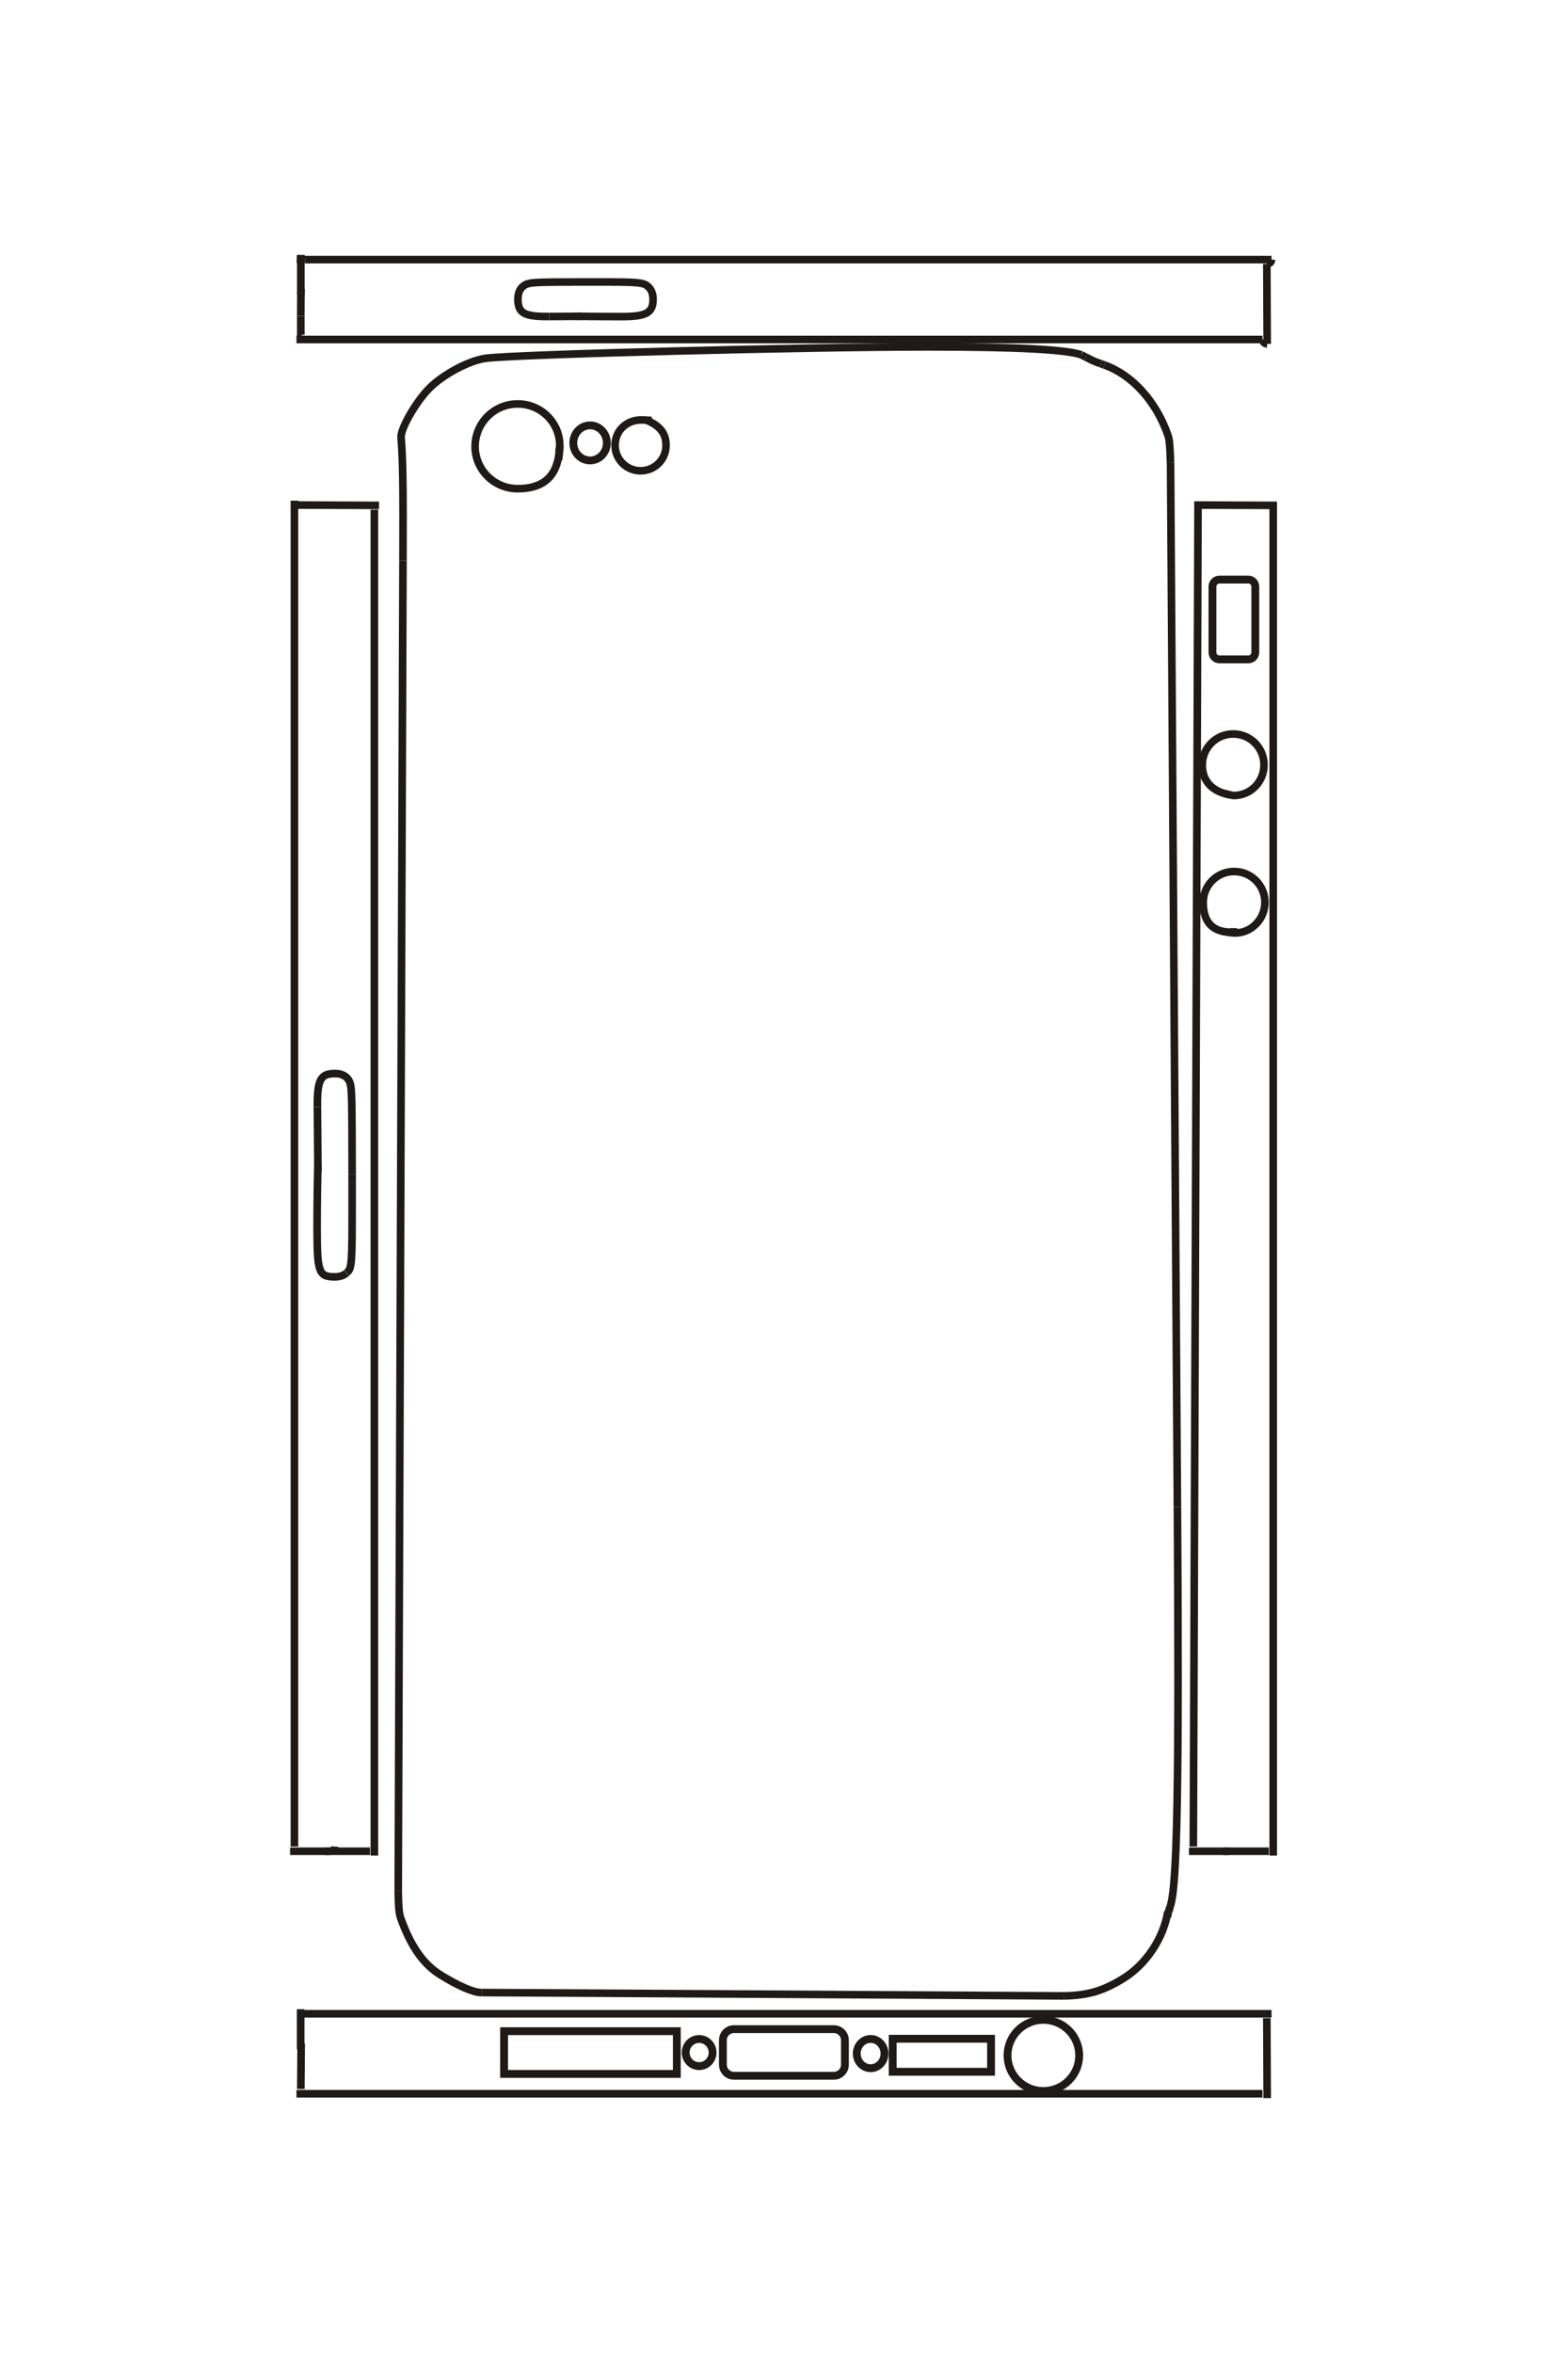 <?xml version="1.0" encoding="UTF-8"?>
<!DOCTYPE svg PUBLIC "-//W3C//DTD SVG 1.1//EN" "http://www.w3.org/Graphics/SVG/1.1/DTD/svg11.dtd">
<!-- Creator: CorelDRAW -->
<svg xmlns="http://www.w3.org/2000/svg" xml:space="preserve" width="40mm" height="60mm" style="shape-rendering:geometricPrecision; text-rendering:geometricPrecision; image-rendering:optimizeQuality; fill-rule:evenodd; clip-rule:evenodd"
viewBox="0 0 40 60"
 xmlns:xlink="http://www.w3.org/1999/xlink">
 <defs>
  <style type="text/css">
   <![CDATA[
    .str0 {stroke:#1F1A17;stroke-width:0.194}
    .str1 {stroke:#1F1A17;stroke-width:0.2}
    .fil0 {fill:none}
   ]]>
  </style>
 </defs>
 <g id="图层_x0020_1">
  <g id="_292108808">
   <line id="_164349752" class="fil0 str0" x1="7.67" y1="52.252" x2="7.67" y2= "51.234" />
   <line id="_164978672" class="fil0 str0" x1="7.74" y1="51.35" x2="32.437" y2= "51.35" />
   <line id="_120904600" class="fil0 str0" x1="32.317" y1="51.461" x2="32.326" y2= "53.5" />
   <line id="_164347568" class="fil0 str0" x1="32.206" y1="53.389" x2="7.563" y2= "53.389" />
   <line id="_309338176" class="fil0 str0" x1="7.674" y1="53.269" x2="7.683" y2= "52.104" />
   <line id="_164323376" class="fil0 str0" x1="14.832" y1="8.066" x2="14.006" y2= "8.071" />
   <path id="_168762728" class="fil0 str0" d="M14.006 8.071c-0.64,0.004 -0.794,-0.083 -0.794,-0.45 0,-0.193 0.092,-0.336 0.248,-0.384 0.126,-0.039 0.331,-0.046 1.461,-0.047 0.923,-0.001 1.147,0.002 1.324,0.019 0.099,0.01 0.163,0.023 0.21,0.045 0.036,0.016 0.059,0.035 0.106,0.082 0.062,0.065 0.099,0.174 0.099,0.292 0,0.353 -0.174,0.447 -0.822,0.445 -0.654,-0.003 -0.491,-0.001 -1.143,-0.007"/>
   <line id="_120895360" class="fil0 str0" x1="7.674" y1="7.519" x2="7.674" y2= "6.5" />
   <path id="_168778296" class="fil0 str0" d="M7.571 6.604c0.079,0.004 0.141,0.01 0.217,0.015"/>
   <line id="_168810496" class="fil0 str0" x1="7.786" y1="6.62" x2="32.437" y2= "6.62" />
   <path id="_164790384" class="fil0 str0" d="M32.437 6.62c-0.005,0.069 -0.036,0.098 -0.12,0.111"/>
   <line id="_164354344" class="fil0 str0" x1="32.317" y1="6.731" x2="32.326" y2= "8.769" />
   <path id="_164321808" class="fil0 str0" d="M32.326 8.769c-0.069,-0.006 -0.104,-0.039 -0.12,-0.112"/>
   <line id="_164321584" class="fil0 str0" x1="32.206" y1="8.657" x2="7.563" y2= "8.657" />
   <path id="_165031704" class="fil0 str0" d="M7.682 8.684c0.004,-0.075 -0.016,-0.124 -0.008,-0.147"/>
   <line id="_164336200" class="fil0 str0" x1="7.674" y1="8.537" x2="7.673" y2= "8.057" />
   <path id="_168774656" class="fil0 str0" d="M7.673 8.057c0,-0.372 0.002,-0.526 0.01,-0.685"/>
   <line id="_164353840" class="fil0 str0" x1="31.461" y1="23.787" x2="31.461" y2= "23.667" />
   <path id="_164312736" class="fil0 str0" d="M31.647 23.778c-0.057,0.005 -0.189,0.012 -0.297,-0.008 -0.437,-0.025 -0.657,-0.278 -0.656,-0.759 0,-0.436 0.352,-0.789 0.788,-0.788 0.435,0 0.785,0.35 0.787,0.785 0,0.443 -0.367,0.803 -0.797,0.782 -0.057,-0.004 -0.21,-0.024 -0.274,-0.037"/>
   <path id="_305692368" class="fil0 str0" d="M31.461 20.284c-0.509,-0.069 -0.791,-0.341 -0.791,-0.779 0,-0.435 0.353,-0.789 0.787,-0.789 0.437,0 0.788,0.35 0.788,0.788 0,0.434 -0.342,0.781 -0.77,0.781 -0.052,0 -0.215,-0.051 -0.278,-0.061"/>
   <line id="_168801312" class="fil0 str0" x1="31.349" y1="47.206" x2="30.331" y2= "47.206" />
   <polyline id="_82958248" class="fil0 str0" points="30.442,47.086 30.562,12.879 32.577,12.887 "/>
   <line id="_180535704" class="fil0 str0" x1="32.48" y1="12.954" x2="32.48" y2= "47.317" />
   <line id="_178984736" class="fil0 str0" x1="32.369" y1="47.206" x2="31.213" y2= "47.206" />
   <line id="_164338160" class="fil0 str0" x1="8.111" y1="29.858" x2="8.097" y2= "28.229" />
   <path id="_120881752" class="fil0 str0" d="M8.097 28.229c-0.006,-0.698 0.077,-0.854 0.453,-0.854 0.195,0 0.336,0.092 0.382,0.25 0.043,0.147 0.048,0.364 0.051,2.315"/>
   <line id="_168796496" class="fil0 str0" x1="8.983" y1="29.939" x2="8.983" y2= "30.129" />
   <path id="_164991272" class="fil0 str0" d="M8.983 30.129c0.001,1.394 -0.001,1.695 -0.017,1.94 -0.008,0.14 -0.022,0.224 -0.042,0.278 -0.016,0.042 -0.031,0.064 -0.08,0.109"/>
   <line id="_120908296" class="fil0 str0" x1="8.844" y1="32.456" x2="8.832" y2= "32.467" />
   <path id="_164306016" class="fil0 str0" d="M8.832 32.467c-0.062,0.057 -0.172,0.092 -0.29,0.092 -0.238,0 -0.326,-0.046 -0.382,-0.201 -0.054,-0.153 -0.071,-0.401 -0.071,-1.069 0,-0.566 0.01,-1.213 0.022,-1.577"/>
   <line id="_165033944" class="fil0 str0" x1="8.53" y1="47.206" x2="8.539" y2= "47.086" />
   <line id="_309355032" class="fil0 str0" x1="8.419" y1="47.206" x2="7.4" y2= "47.206" />
   <path id="_166467872" class="fil0 str0" d="M7.511 47.086l0 -34.319 0 0 0 0.089 0 0.022 2.158 0.009m-2.158 34.199z"/>
   <line id="_165028960" class="fil0 str0" x1="9.55" y1="12.998" x2="9.55" y2= "47.317" />
   <line id="_120848600" class="fil0 str0" x1="9.438" y1="47.206" x2="8.282" y2= "47.206" />
   <path id="_164344152" class="fil0 str0" d="M16.485 10.712c0.35,0.141 0.506,0.34 0.506,0.644 0,0.361 -0.29,0.65 -0.651,0.649 -0.36,-0.001 -0.649,-0.291 -0.649,-0.651 0,-0.37 0.289,-0.646 0.672,-0.646 0.051,0 0.071,0.001 0.259,0.013"/>
   <line id="_164327968" class="fil0 str0" x1="29.809" y1="48.636" x2="29.928" y2= "48.636" />
   <path id="_120881528" class="fil0 str0" d="M29.791 48.748c-0.111,0.678 -0.552,1.34 -1.13,1.699 -0.519,0.321 -0.91,0.436 -1.524,0.447"/>
   <line id="_164357312" class="fil0 str0" x1="27.137" y1="50.894" x2="12.291" y2= "50.809" />
   <path id="_165002920" class="fil0 str0" d="M12.291 50.809c-0.004,0 -0.009,0 -0.012,0 -0.202,0 -0.599,-0.173 -1.054,-0.458 -0.43,-0.271 -0.748,-0.726 -1.002,-1.438 -0.042,-0.118 -0.056,-0.256 -0.065,-0.691"/>
   <line id="_166358520" class="fil0 str0" x1="10.159" y1="48.222" x2="10.28" y2= "14.292" />
   <path id="_120864392" class="fil0 str0" d="M10.28 14.292c0.007,-1.91 -0.002,-2.56 -0.046,-3.105 -0.001,-0.018 -0.003,-0.033 -0.003,-0.045 0,-0.238 0.389,-0.907 0.721,-1.241 0.358,-0.36 1.025,-0.713 1.448,-0.766 0.782,-0.099 8.214,-0.29 11.272,-0.29 2.253,0 3.528,0.067 3.913,0.203"/>
   <line id="_169199440" class="fil0 str0" x1="27.586" y1="9.048" x2="27.694" y2= "9.104" />
   <path id="_120912384" class="fil0 str0" d="M27.694 9.104c0.216,0.11 0.216,0.11 0.392,0.172"/>
   <line id="_82951752" class="fil0 str0" x1="28.086" y1="9.275" x2="28.174" y2= "9.307" />
   <path id="_164345328" class="fil0 str0" d="M28.174 9.307c0.709,0.254 1.315,0.922 1.617,1.782 0.042,0.118 0.054,0.245 0.07,0.718"/>
   <line id="_120848992" class="fil0 str0" x1="29.861" y1="11.807" x2="30.036" y2= "38.42" />
   <path id="_164343536" class="fil0 str0" d="M30.036 38.42c0.046,7.005 -0.002,9.682 -0.184,10.192"/>
   <path id="_165031760" class="fil0 str0" d="M29.852 48.612l-0.031 0.091 -0.021 0.076 -0.018 0.105m0.07 -0.272z"/>
   <path id="_164326232" class="fil0 str0" d="M14.276 11.397l-0.018 0.111 0.018 -0.111 -0.01 0.111m0.01 -0.111z"/>
   <path id="_164793408" class="fil0 str0" d="M14.267 11.508c-0.054,0.638 -0.408,0.955 -1.063,0.953 -0.597,0 -1.084,-0.483 -1.084,-1.077 0,-0.598 0.486,-1.084 1.085,-1.084 0.605,-0.001 1.091,0.492 1.075,1.092 -0.001,0.077 -0.004,0.097 -0.03,0.329"/>
   <path id="_292103312" class="fil0 str1" d="M31.108 14.779l0.737 0c0.098,0 0.178,0.08 0.178,0.178l0 1.679c0,0.098 -0.08,0.178 -0.178,0.178l-0.737 0c-0.098,0 -0.178,-0.08 -0.178,-0.178l0 -1.679c0,-0.098 0.08,-0.178 0.178,-0.178z"/>
   <ellipse id="_168815088" class="fil0 str1" cx="15.053" cy="11.294" rx="0.428" ry="0.447"/>
   <rect id="_120898888" class="fil0 str1" x="12.859" y="51.794" width="4.407" height="1.09"/>
   <ellipse id="_164360616" class="fil0 str1" cx="17.835" cy="52.339" rx="0.343" ry="0.346"/>
   <path id="_292105400" class="fil0 str1" d="M18.724 51.742l2.547 0c0.156,-0 0.283,0.127 0.283,0.283l-0 0.623c0,0.156 -0.127,0.283 -0.283,0.283l-2.547 0c-0.156,-0 -0.283,-0.127 -0.283,-0.283l-0 -0.623c0,-0.156 0.127,-0.283 0.283,-0.283z"/>
   <ellipse id="_164999784" class="fil0 str1" cx="22.21" cy="52.365" rx="0.354" ry="0.373"/>
   <rect id="_164806232" class="fil0 str1" x="22.773" y="51.987" width="2.509" height="0.842"/>
   <ellipse id="_113197360" class="fil0 str1" cx="26.616" cy="52.412" rx="0.914" ry="0.908"/>
  </g>
 </g>
</svg>
